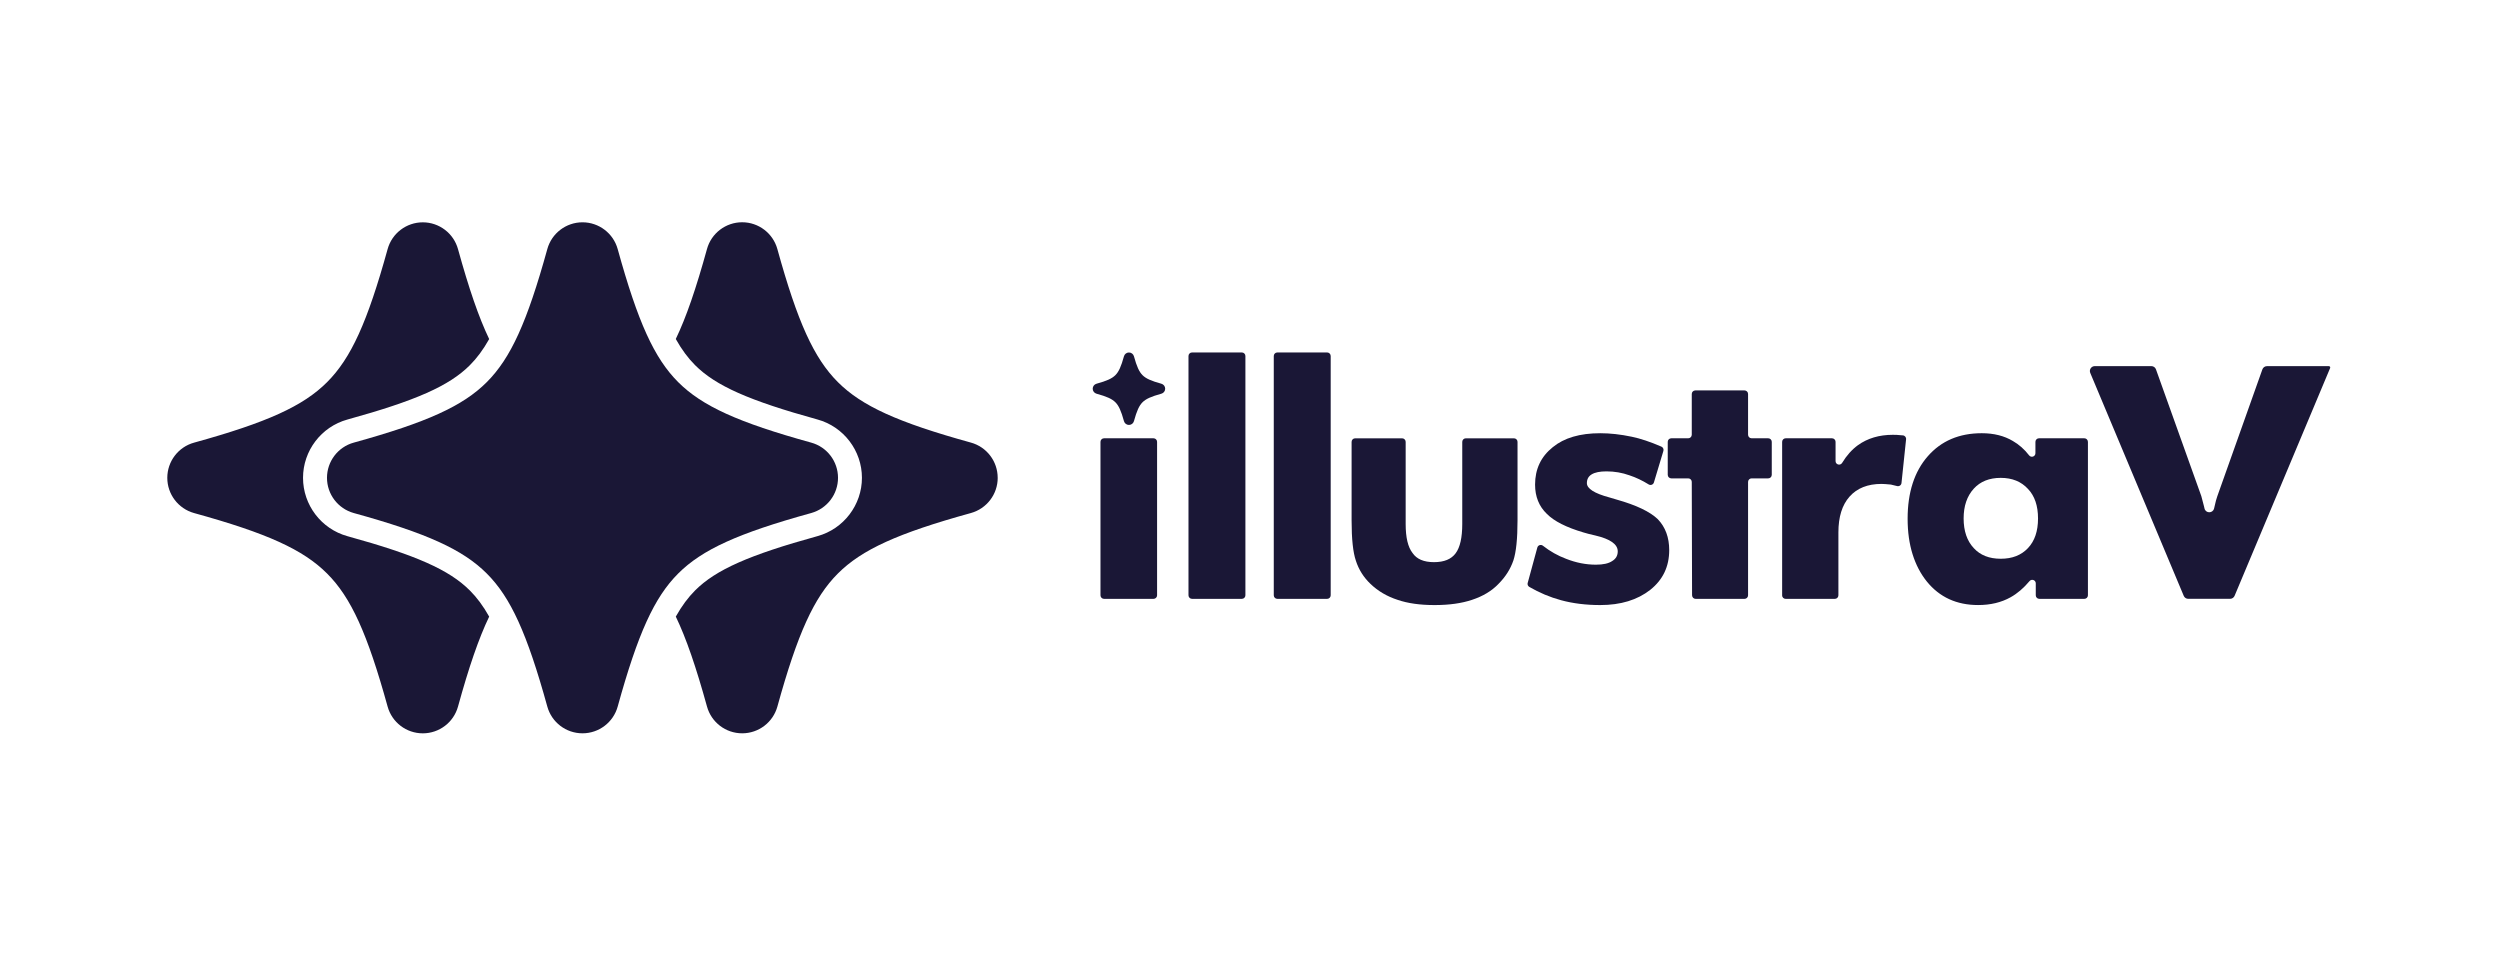 <?xml version="1.0" encoding="UTF-8"?><svg id="a" xmlns="http://www.w3.org/2000/svg" viewBox="0 0 1242.55 474.48"><defs><style>.c{fill:#1a1736;}</style></defs><g><path class="c" d="M579.12,193.2c0,1.16-.77,2.17-1.89,2.48-5.15,1.42-7.69,2.58-9.38,4.26-1.69,1.69-2.84,4.23-4.26,9.38-.31,1.12-1.32,1.89-2.48,1.89s-2.17-.77-2.48-1.89c-1.42-5.15-2.58-7.69-4.27-9.38-1.69-1.69-4.23-2.84-9.38-4.26-1.12-.31-1.89-1.33-1.89-2.48s.77-2.17,1.89-2.48c5.15-1.42,7.69-2.58,9.38-4.26,1.69-1.69,2.84-4.23,4.27-9.38,.31-1.12,1.32-1.89,2.48-1.89s2.17,.77,2.48,1.89c1.42,5.15,2.58,7.69,4.26,9.38,1.69,1.69,4.23,2.84,9.38,4.26,1.12,.31,1.89,1.32,1.89,2.48Z"/><path class="c" d="M546.96,295.88v-76.28c0-.97,.79-1.76,1.76-1.76h24.61c.97,0,1.76,.79,1.76,1.76v76.28c0,.97-.79,1.76-1.76,1.76h-24.61c-.97,0-1.76-.79-1.76-1.76Z"/><path class="c" d="M590.7,295.88v-118.94c0-.97,.79-1.76,1.76-1.76h24.77c.97,0,1.76,.79,1.76,1.76v118.94c0,.97-.79,1.76-1.76,1.76h-24.77c-.97,0-1.76-.79-1.76-1.76Z"/><path class="c" d="M633.09,295.88v-118.94c0-.97,.79-1.76,1.76-1.76h24.77c.97,0,1.76,.79,1.76,1.76v118.94c0,.97-.79,1.76-1.76,1.76h-24.77c-.97,0-1.76-.79-1.76-1.76Z"/><path class="c" d="M752.48,217.85c.97,0,1.76,.79,1.76,1.76v39.01c0,9.11-.69,15.75-2.05,19.91-1.48,4.32-3.95,8.22-7.43,11.69-3.32,3.48-7.69,6.11-13.11,7.9-5.16,1.74-11.38,2.61-18.64,2.61s-13.35-.87-18.41-2.61c-5.21-1.69-9.69-4.32-13.43-7.9-3.42-3.26-5.85-7.11-7.27-11.53-1.42-4.11-2.13-10.8-2.13-20.07v-39.01c0-.97,.79-1.76,1.76-1.76h23.35c.97,0,1.76,.79,1.76,1.76v40.83c0,6.69,1.13,11.48,3.4,14.38,2.05,3.06,5.61,4.58,10.67,4.58s8.6-1.47,10.78-4.42c2.19-2.95,3.28-7.79,3.28-14.54v-40.83c0-.97,.79-1.76,1.76-1.76h23.98Z"/><path class="c" d="M759.3,289.71l4.78-17.56c.33-1.22,1.79-1.69,2.78-.91,3.55,2.79,7.39,4.95,11.52,6.5,4.9,1.94,9.85,2.92,14.85,2.92,3.58,0,6.27-.6,8.06-1.81,1.84-1.1,2.76-2.71,2.76-4.81,0-3.52-3.71-6.15-11.14-7.89-2.58-.58-4.53-1.08-5.85-1.5-8.59-2.53-14.67-5.61-18.25-9.25-3.9-3.74-5.85-8.59-5.85-14.55,0-7.69,2.92-13.88,8.77-18.57,5.64-4.64,13.51-6.96,23.62-6.96,4.9,0,10.11,.58,15.64,1.74,4.27,.88,9.2,2.52,14.77,4.93,.81,.35,1.23,1.27,.98,2.12l-4.72,15.68c-.33,1.1-1.62,1.59-2.6,.98-3.16-1.96-6.34-3.47-9.53-4.52-3.63-1.31-7.45-1.97-11.46-1.97-3.27,0-5.72,.5-7.35,1.5-1.58,.95-2.37,2.39-2.37,4.34,0,2.73,3.71,5.1,11.14,7.1,2.42,.74,3.66,1.1,3.71,1.1,9.69,2.74,16.48,5.97,20.38,9.71,3.79,3.95,5.69,9.08,5.69,15.39,0,8.16-3.13,14.73-9.4,19.73-6.43,5.05-14.72,7.58-24.89,7.58-7.06,0-13.55-.8-19.47-2.41-5.5-1.49-10.77-3.7-15.79-6.62-.68-.4-1.01-1.21-.8-1.98Z"/><path class="c" d="M840.99,295.89l-.15-56.38c0-.97-.79-1.75-1.76-1.75h-8.42c-.97,0-1.76-.79-1.76-1.76v-16.4c0-.97,.79-1.76,1.76-1.76h8.42c.97,0,1.76-.79,1.76-1.76v-20.27c0-.97,.79-1.76,1.76-1.76h24.46c.97,0,1.76,.79,1.76,1.76v20.27c0,.97,.79,1.76,1.76,1.76h8.26c.97,0,1.76,.79,1.76,1.76v16.4c0,.97-.79,1.76-1.76,1.76h-8.26c-.97,0-1.76,.79-1.76,1.76v56.37c0,.97-.79,1.76-1.76,1.76h-24.3c-.97,0-1.75-.78-1.76-1.75Z"/><path class="c" d="M885.76,295.88v-76.28c0-.97,.79-1.76,1.76-1.76h23.03c.97,0,1.76,.79,1.76,1.76v9.57c0,1.79,2.34,2.42,3.27,.89,2.23-3.68,4.86-6.62,7.87-8.81,4.79-3.42,10.56-5.14,17.3-5.14,1.53,0,2.66,.05,3.4,.16,.58,.05,1.11,.09,1.58,.12h.01c.99,.06,1.72,.95,1.62,1.94l-2.28,21.74c-.11,1.08-1.17,1.8-2.22,1.51s-2.09-.55-2.98-.72c-.06-.01-.12-.02-.18-.03-2.06-.2-3.58-.31-4.57-.31-6.85,0-12.14,2.11-15.88,6.32-3.69,4.16-5.53,10.09-5.53,17.78v31.27c0,.97-.79,1.76-1.76,1.76h-24.46c-.97,0-1.76-.79-1.76-1.76Z"/><path class="c" d="M1037.74,219.6v76.28c0,.97-.79,1.76-1.76,1.76h-22.4c-.97,0-1.76-.79-1.76-1.76v-5.94c0-1.65-2.05-2.37-3.11-1.11-2.9,3.46-6.03,6.14-9.4,8.02-4.6,2.58-9.98,3.87-16.14,3.87-10.68,0-19.17-3.9-25.49-11.69-3.1-3.84-5.47-8.37-7.1-13.59-1.63-5.21-2.45-11.09-2.45-17.62,0-13.06,3.34-23.41,10.02-31.05,6.68-7.64,15.62-11.45,26.83-11.45,6,0,11.15,1.29,15.47,3.88,2.99,1.7,5.68,4.08,8.07,7.14,1.03,1.31,3.13,.59,3.13-1.08v-5.66c0-.97,.79-1.76,1.76-1.76h22.56c.97,0,1.76,.79,1.76,1.76Zm-24.8,38.1c0-6.31-1.66-11.2-4.97-14.67-3.36-3.68-7.88-5.52-13.56-5.52s-10.14,1.79-13.4,5.36c-3.36,3.68-5.05,8.62-5.05,14.82s1.68,11.17,5.05,14.74c3.21,3.52,7.67,5.28,13.4,5.28s10.18-1.76,13.52-5.28c3.34-3.52,5.01-8.44,5.01-14.75Z"/><path class="c" d="M1085.36,296.14l-46.46-110.79c-.67-1.61,.51-3.38,2.25-3.38h28.12c1.03,0,1.95,.65,2.29,1.62l22.53,62.98c.02,.07,.05,.14,.06,.21,.36,1.4,.77,2.97,1.24,4.72,.09,.39,.19,.8,.29,1.23,.57,2.44,4,2.53,4.72,.12l.03-.09c.02-.05,.03-.1,.04-.16,.68-3.06,1.2-5.04,1.56-5.92l22.41-63.08c.35-.97,1.26-1.62,2.3-1.62h30.75c.49,0,.82,.5,.63,.94l-47.49,113.22c-.38,.9-1.27,1.49-2.25,1.49h-20.78c-.98,0-1.87-.59-2.25-1.49Z"/></g><g><path class="c" d="M233.52,293.47c3.48,3.48,6.61,7.66,9.61,13-5.21,10.83-10.08,25.08-15.49,44.7-2.17,7.86-9.33,13.31-17.5,13.31s-15.32-5.44-17.49-13.31c-10.04-36.31-18.18-54.23-30.08-66.11-11.88-11.9-29.81-20.04-66.11-30.06-7.86-2.18-13.31-9.34-13.31-17.5s5.44-15.34,13.31-17.5c36.3-10.03,54.23-18.17,66.11-30.06,11.9-11.9,20.04-29.8,30.08-66.11,2.16-7.87,9.33-13.33,17.49-13.33s15.33,5.46,17.5,13.33c5.42,19.61,10.29,33.86,15.49,44.69-3,5.34-6.13,9.53-9.61,13-10.26,10.26-26.75,17.58-60.86,27-12.98,3.58-22.05,15.49-22.05,28.98s9.07,25.38,22.04,28.98c34.12,9.41,50.61,16.73,60.87,27Z"/><path class="c" d="M495.88,237.49c0,8.16-5.45,15.32-13.33,17.5-36.3,10.02-54.22,18.17-66.11,30.06-11.88,11.88-20.03,29.8-30.06,66.11-2.17,7.86-9.33,13.31-17.5,13.31s-15.32-5.44-17.49-13.31c-5.42-19.62-10.3-33.87-15.5-44.7,2.99-5.34,6.13-9.52,9.59-13,10.27-10.27,26.77-17.59,60.86-27,12.99-3.59,22.06-15.51,22.06-28.98s-9.08-25.41-22.08-28.98c-34.08-9.42-50.58-16.74-60.85-27.01-3.47-3.48-6.6-7.66-9.59-13,5.21-10.82,10.08-25.07,15.5-44.69,2.16-7.87,9.33-13.33,17.49-13.33s15.33,5.46,17.5,13.33c10.03,36.3,18.17,54.21,30.06,66.11,11.9,11.89,29.81,20.03,66.11,30.06,7.88,2.16,13.33,9.33,13.33,17.5Z"/><path class="c" d="M416.51,237.49c0,8.16-5.45,15.32-13.33,17.5-36.3,10.02-54.22,18.17-66.11,30.06-11.88,11.88-20.03,29.8-30.06,66.11-2.17,7.86-9.33,13.31-17.5,13.31s-15.32-5.44-17.49-13.31c-10.04-36.31-18.18-54.23-30.08-66.11-11.88-11.9-29.81-20.04-66.11-30.06-7.86-2.18-13.31-9.34-13.31-17.5s5.44-15.34,13.31-17.5c36.3-10.03,54.23-18.17,66.11-30.06,11.9-11.9,20.04-29.8,30.08-66.11,2.16-7.87,9.33-13.33,17.49-13.33s15.33,5.46,17.5,13.33c10.03,36.3,18.17,54.21,30.06,66.11,11.9,11.89,29.81,20.03,66.11,30.06,7.88,2.16,13.33,9.33,13.33,17.5Z"/></g></svg>


